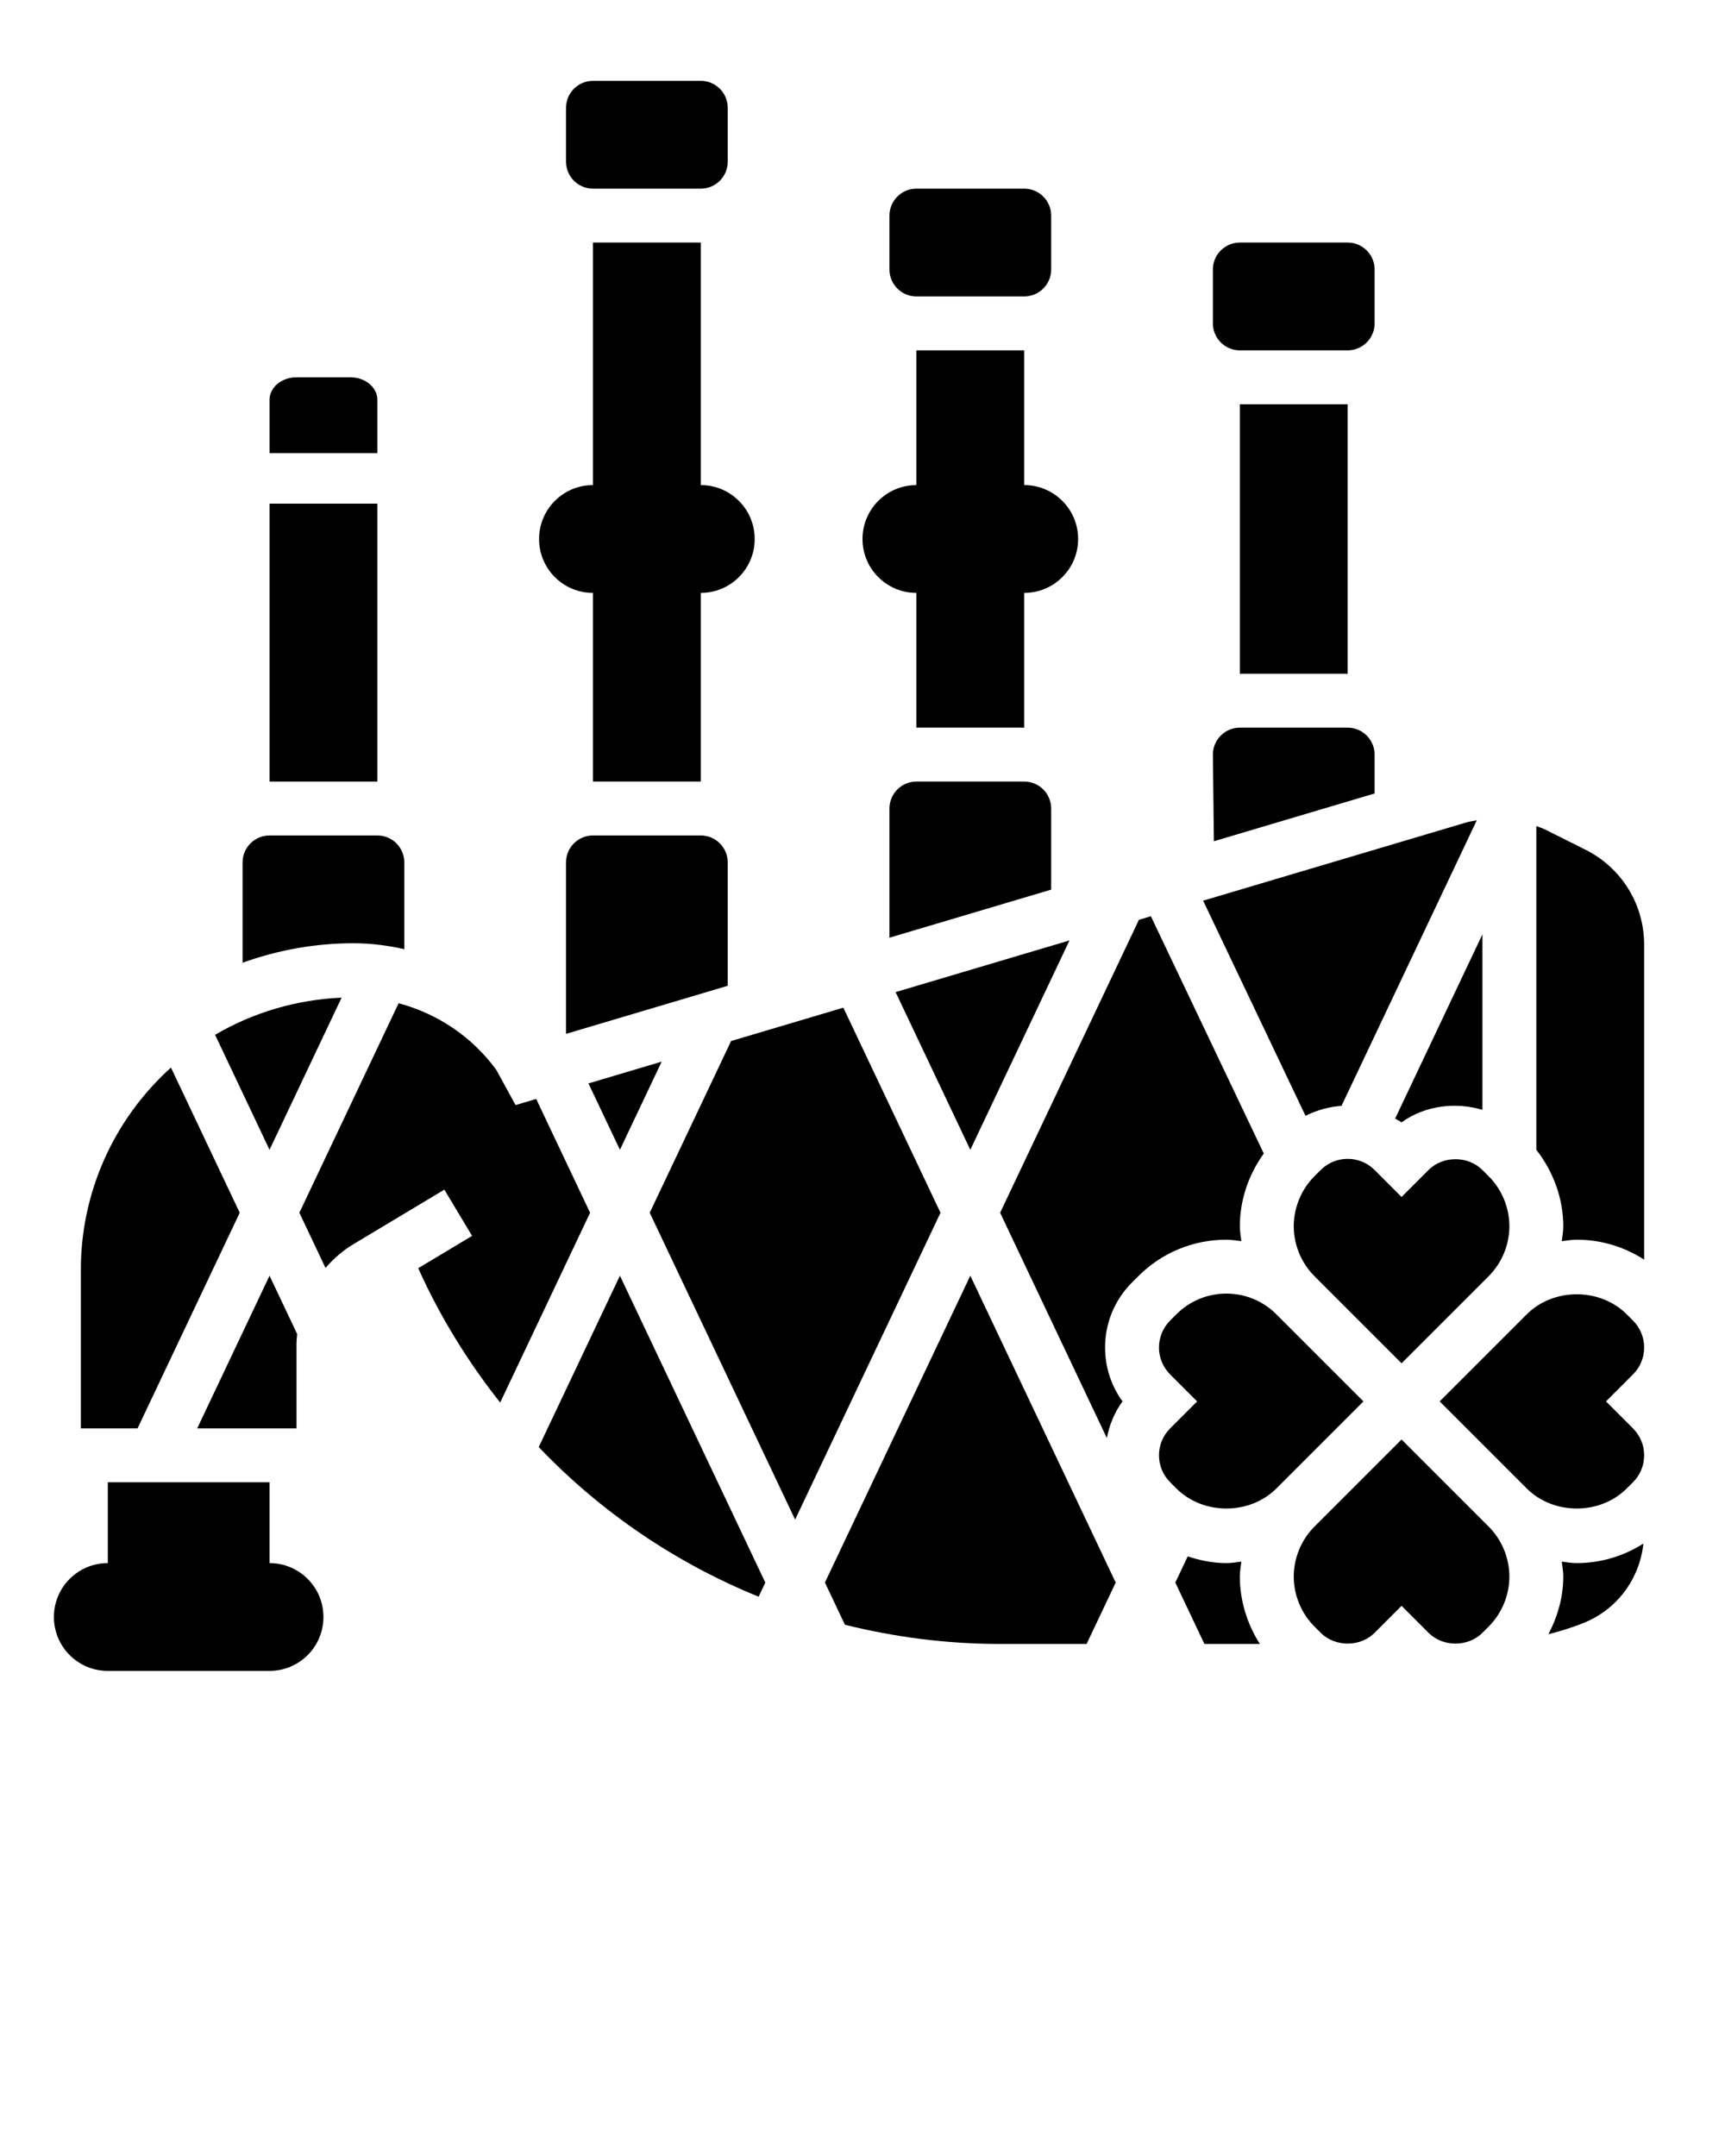 <svg xmlns="http://www.w3.org/2000/svg" xmlns:xlink="http://www.w3.org/1999/xlink" version="1.1" x="0px" y="0px" viewBox="0 0 64 80" style="enable-background:new 0 0 64 64;" xml:space="preserve"><g><rect x="10" y="18.688" width="4" height="10.313"/><path d="M14,14.833C14,14.373,13.552,14,13,14h-2c-0.552,0-1,0.373-1,0.833v1.979h4V14.833z"/><path d="M22,22v7h4v-7c1.105,0,2-0.895,2-2c0-1.105-0.895-2-2-2V9h-4v9c-1.105,0-2,0.895-2,2C20,21.105,20.895,22,22,22z"/><path d="M34,22v5h4v-5c1.105,0,2-0.895,2-2c0-1.105-0.895-2-2-2v-5h-4v5c-1.105,0-2,0.895-2,2C32,21.105,32.895,22,34,22z"/><rect x="46" y="15" width="4" height="10"/><path d="M27,32c0-0.552-0.449-1-1-1h-4c-0.551,0-1,0.448-1,1v6.362l6-1.784V32z"/><polygon points="24.549,39.393 21.833,40.201 23,42.664  "/><path d="M12.674,37.019c-1.66,0.072-3.273,0.543-4.694,1.379L10,42.664L12.674,37.019z"/><path d="M15,35.22V32c0-0.552-0.449-1-1-1h-4c-0.551,0-1,0.448-1,1v3.723C10.309,35.251,11.698,35,13.11,35   C13.753,35,14.385,35.08,15,35.22z"/><path d="M38,29h-4c-0.551,0-1,0.448-1,1v4.794l6-1.784V30C39,29.448,38.551,29,38,29z"/><path d="M49.772,41.034L54.79,30.44c-0.127,0.025-0.255,0.038-0.38,0.075l-9.772,2.905l3.798,7.982   C48.854,41.194,49.308,41.066,49.772,41.034z"/><path d="M52,41.646c0.856-0.621,1.991-0.764,3-0.465v-6.511l-3.238,6.836C51.841,41.553,51.925,41.591,52,41.646z"/><polygon points="39.68,34.895 33.228,36.813 36,42.664  "/><path d="M53,43.414l-1,1l-1-1C50.733,43.146,50.378,43,50,43s-0.733,0.146-1,0.414l-0.233,0.232C48.28,44.134,48,44.81,48,45.5   s0.28,1.366,0.768,1.854L52,50.586l3.232-3.232C55.72,46.866,56,46.19,56,45.5s-0.28-1.366-0.768-1.854L55,43.414   C54.466,42.879,53.534,42.879,53,43.414z"/><path d="M51,29.442V28c0-0.552-0.449-1-1-1h-4c-0.551,0-1,0.448-1,1l0.037,3.215L51,29.442z"/><path d="M7.317,53H11v-3.105c0-0.132,0.014-0.263,0.026-0.393L10,47.336L7.317,53z"/><path d="M8.894,45l-2.551-5.387C4.22,41.529,3,44.242,3,47.109V53h2.104L8.894,45z"/><path d="M52,53.414l-3.232,3.232C48.28,57.134,48,57.81,48,58.5s0.28,1.366,0.768,1.854L49,60.586c0.534,0.535,1.466,0.535,2,0l1-1   l1,1c0.534,0.535,1.466,0.535,2,0l0.233-0.232C55.72,59.866,56,59.19,56,58.5s-0.28-1.366-0.768-1.854L52,53.414z"/><path d="M57.944,57.946C57.967,58.13,58,58.313,58,58.5c0,0.751-0.207,1.482-0.553,2.141c0.437-0.114,0.871-0.246,1.295-0.415   c1.251-0.5,2.09-1.635,2.23-2.951C60.238,57.742,59.39,58,58.5,58C58.311,58,58.129,57.968,57.944,57.946z"/><path d="M47.354,48.768C46.858,48.272,46.2,48,45.5,48s-1.358,0.272-1.854,0.768L43.414,49C43.147,49.268,43,49.622,43,50   s0.147,0.732,0.415,1l1,1l-1,1C43.147,53.268,43,53.622,43,54s0.147,0.732,0.415,1l0.232,0.232c0.991,0.99,2.716,0.99,3.707,0   L50.586,52L47.354,48.768z"/><path d="M61,50c0-0.378-0.147-0.732-0.415-1l-0.232-0.232c-0.991-0.99-2.716-0.99-3.707,0L53.414,52l3.232,3.232   c0.991,0.99,2.716,0.99,3.707,0L60.586,55C60.853,54.732,61,54.378,61,54s-0.147-0.732-0.415-1l-1-1l1-1   C60.853,50.732,61,50.378,61,50z"/><path d="M46.056,57.946C45.871,57.968,45.689,58,45.5,58c-0.497,0-0.975-0.098-1.434-0.248l-0.46,0.97L44.685,61h2.059   C46.268,60.258,46,59.388,46,58.5C46,58.313,46.033,58.13,46.056,57.946z"/><path d="M58.818,31.527l-1.517-0.759C57.204,30.72,57.1,30.692,57,30.652v12.013c0.63,0.807,1,1.806,1,2.836   c0,0.187-0.033,0.37-0.056,0.554C58.129,46.032,58.311,46,58.5,46c0.901,0,1.76,0.262,2.5,0.74V35.058   C61,33.553,60.164,32.2,58.818,31.527z"/><path d="M46.056,46.054C46.033,45.87,46,45.687,46,45.5c0-0.97,0.325-1.916,0.888-2.698l-4.189-8.804l-0.443,0.132L37.106,45   l3.96,8.36c0.093-0.491,0.286-0.955,0.58-1.36C41.227,51.421,41,50.728,41,50c0-0.911,0.355-1.769,1-2.414l0.233-0.232   C43.106,46.48,44.266,46,45.5,46C45.689,46,45.871,46.032,46.056,46.054z"/><path d="M19.988,53.695c2.297,2.409,5.075,4.298,8.158,5.552l0.248-0.524L23,47.336L19.988,53.695z"/><path d="M30.606,58.722l0.742,1.566c1.849,0.458,3.77,0.712,5.74,0.712h3.227l1.079-2.278L36,47.336L30.606,58.722z"/><polygon points="31.289,37.39 27.125,38.628 24.106,45 29.5,56.386 34.894,45  "/><path d="M19.893,40.777l-0.765,0.228L18.414,39.7c-0.894-1.228-2.184-2.09-3.625-2.474L11.107,45l0.97,2.048   c0.295-0.341,0.638-0.643,1.033-0.88l3.376-2.025l1.029,1.715l-1.999,1.199c0.814,1.812,1.847,3.476,3.041,4.987L21.893,45   L19.893,40.777z"/><path d="M22,7h4c0.551,0,1-0.448,1-1V4c0-0.552-0.449-1-1-1h-4c-0.551,0-1,0.448-1,1v2C21,6.552,21.449,7,22,7z"/><path d="M34,11h4c0.551,0,1-0.448,1-1V8c0-0.552-0.449-1-1-1h-4c-0.551,0-1,0.448-1,1v2C33,10.552,33.449,11,34,11z"/><path d="M46,13h4c0.551,0,1-0.448,1-1v-2c0-0.552-0.449-1-1-1h-4c-0.551,0-1,0.448-1,1v2C45,12.552,45.449,13,46,13z"/><path d="M10,58v-3H4v3c-1.105,0-2,0.895-2,2c0,1.105,0.895,2,2,2h6c1.105,0,2-0.895,2-2C12,58.895,11.105,58,10,58z"/></g></svg>